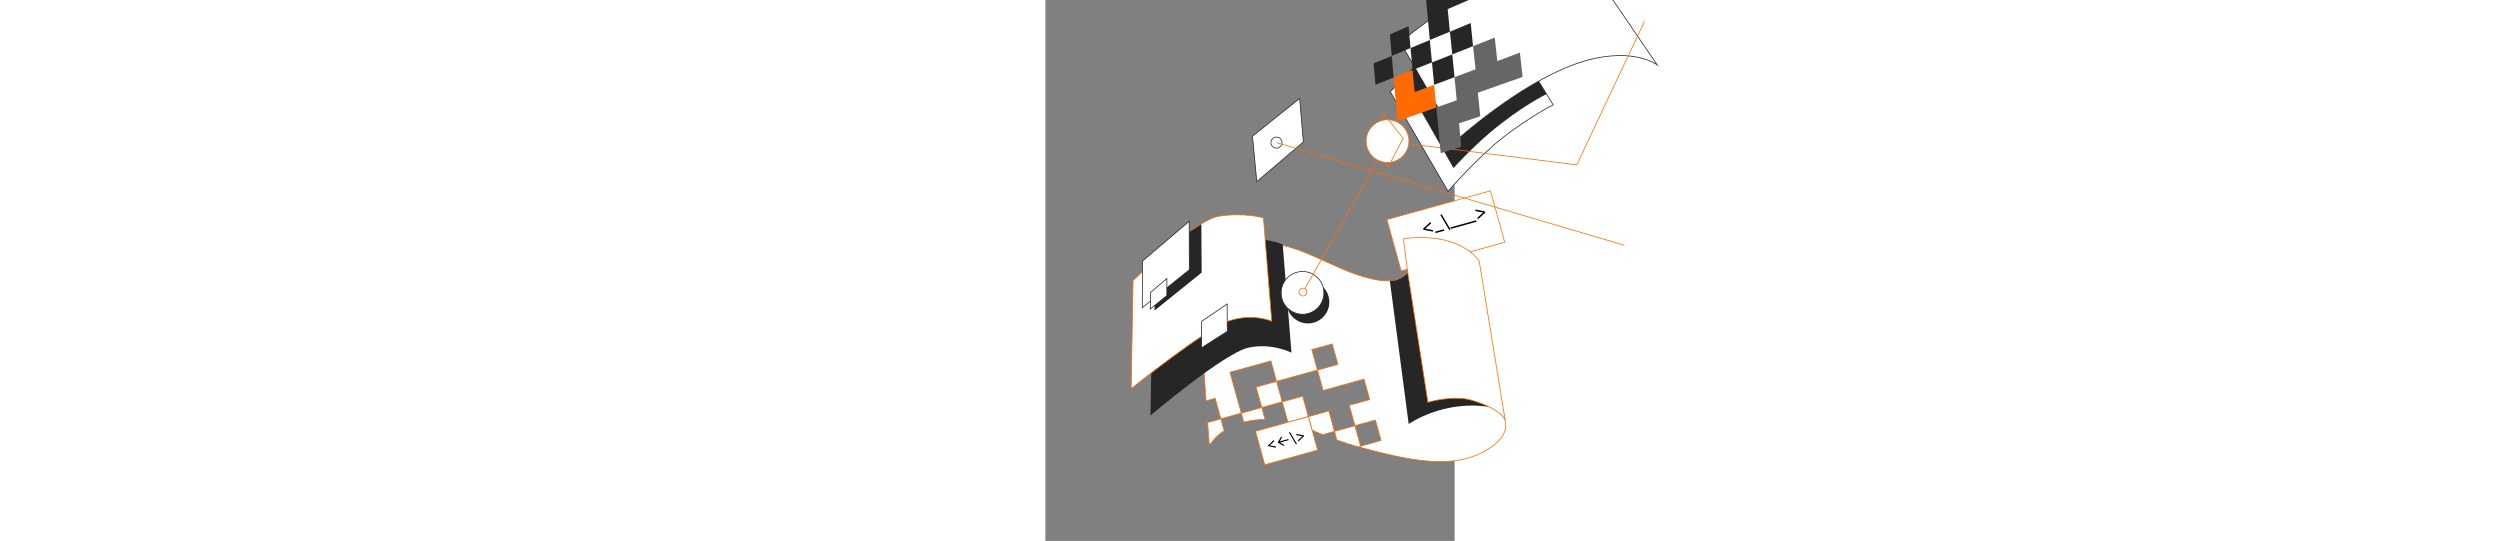 <svg width="684px" height="148px" viewBox="0 0 662 875" fill="none" xmlns="http://www.w3.org/2000/svg">
<rect x="0" y="0" width="662" height="875" fill="#808080" stroke="none"/>
<g clip-path="url(#clip0_34_1280)">
<path d="M766.504 80.196L821.439 169.616C821.439 169.616 788.332 185.641 741.498 221.36C701.709 251.839 651.326 309.362 651.326 309.362L558 148.674C558 148.674 599.683 99.316 661.619 57.767C718.888 19.155 730.804 21.605 730.804 21.605L766.504 80.196Z" fill="white" stroke="#262626" stroke-width="1.223" stroke-miterlimit="10"/>
<path d="M577.835 127.287L660.117 271.86C660.117 271.86 687.606 241.503 717.963 215.556C770.345 171.177 810.621 152.343 810.621 152.343L730.479 21.421C730.804 21.605 657.587 40.256 577.835 127.287Z" fill="#262626"/>
<path d="M989.606 104.922C989.606 104.922 945.76 71.326 854.904 104.455C764.047 137.583 665.378 226.57 665.378 226.57L574.1 68.328C574.1 68.328 698.652 -36.052 782.371 -52.409C850.212 -65.734 885.727 -47.362 885.727 -47.362L989.606 104.922Z" fill="white" stroke="#262626" stroke-width="1.223" stroke-miterlimit="10"/>
<path d="M969.056 34.736L859.587 266.702L553.478 228.275" stroke="#FF6B00" stroke-width="1.223" stroke-miterlimit="10"/>
<path d="M552.459 355.12L719.936 308.699L742.994 391.887L575.517 438.309L552.459 355.12Z" fill="white" stroke="#FF6B00" stroke-width="1.223" stroke-miterlimit="10"/>
<path d="M467.644 697.776L448.554 703.067C443.565 700.889 438.392 699.036 433.332 696.603C432.682 696.235 432.103 696.122 431.453 695.754L425.388 673.876L458.477 664.704L467.644 697.776Z" fill="white" stroke="#FF6B00" stroke-width="1.223" stroke-miterlimit="10"/>
<path d="M509.898 721.677L542.986 712.505L533.819 679.433L500.731 688.605L491.564 655.533L524.652 646.362L515.485 613.29L482.397 622.461L449.309 631.633L440.142 598.561L473.23 589.389L464.063 556.317L430.975 565.489L440.142 598.561L407.054 607.732L373.966 616.904L364.799 583.832L331.711 593.003L298.623 602.175L307.79 635.247L316.957 668.318L283.869 677.49L274.702 644.418L259.939 648.51L244.497 425.69C244.497 425.69 266.418 393.041 325.316 390.96C413.537 387.875 456.836 435.319 529.845 451.517C575.729 461.81 585.908 441.182 585.908 441.182L615.679 632.636C615.679 632.636 692.471 616.008 736.319 667.409C762.34 698.001 723.228 729.936 682.759 741.153C640.508 752.864 590.536 745.622 510.533 723.966L509.898 721.677Z" fill="white" stroke="#FF6B00" stroke-width="1.223" stroke-miterlimit="10"/>
<path d="M509.899 721.677L505.827 722.805C494.533 719.635 483.098 715.956 471.523 711.768L467.644 697.776L500.732 688.605L509.899 721.677Z" fill="white" stroke="#FF6B00" stroke-width="1.223" stroke-miterlimit="10"/>
<path d="M425.389 673.876L393.064 682.835C392.81 682.906 392.485 682.722 392.23 682.793L383.134 649.975L416.222 640.804L425.389 673.876Z" fill="white" stroke="#FF6B00" stroke-width="1.223" stroke-miterlimit="10"/>
<path d="M355.405 678.481C342.526 678.49 331.229 680.251 320.977 682.819L316.958 668.318L350.046 659.147L355.405 678.481Z" fill="white" stroke="#FF6B00" stroke-width="1.223" stroke-miterlimit="10"/>
<path d="M267.585 717.616L265.039 718.322L262.49 683.416L283.87 677.49L289.229 696.824C278.324 703.956 270.967 712.022 267.585 717.616Z" fill="white" stroke="#FF6B00" stroke-width="1.223" stroke-miterlimit="10"/>
<path d="M340.879 626.075L373.967 616.903L383.134 649.975L350.046 659.147L340.879 626.075Z" fill="white" stroke="#FF6B00" stroke-width="1.223" stroke-miterlimit="10"/>
<path d="M557.213 454.34L587.678 685.872C587.678 685.872 643.138 646.666 717.31 658.158L675.995 435.935C675.995 435.935 640.769 408.717 586.232 441.366C586.232 441.366 574.984 455.168 557.213 454.34Z" fill="#262626"/>
<path d="M586.233 441.365L579.201 386.334C579.201 386.334 661.351 371.234 701.651 421.701L743.663 679.07C743.663 679.07 739.334 662.463 689.679 647.463C659.784 638.491 618.763 650.683 618.763 650.683L586.233 441.365Z" fill="white" stroke="#FF6B00" stroke-width="1.223" stroke-miterlimit="10"/>
<path d="M383.94 395.804C383.94 395.804 351.93 379.2 311.402 393.173C270.874 407.146 173.066 497.264 173.066 497.264L169.993 672.071C169.993 672.071 289.368 570.77 328.691 562.336C366.161 554.141 398.101 570.491 398.101 570.491L383.94 395.804Z" fill="#262626"/>
<path d="M352.725 352.407C352.725 352.407 322.505 343.251 280.187 349.776C242.082 355.681 141.851 453.867 141.851 453.867L138.778 628.674C138.778 628.674 259.352 531.697 297.476 518.939C335.599 506.18 366.184 519.618 366.184 519.618L352.725 352.407Z" fill="white" stroke="#FF6B00" stroke-width="1.223" stroke-miterlimit="10"/>
<path d="M252.258 362.722L252.827 440.913L176.655 502.296L177.092 420.814L232.711 375.263L252.258 362.722Z" fill="#262626"/>
<path d="M339.867 697.581L425.387 673.876L440.406 728.063L354.886 751.768L339.867 697.581Z" fill="white" stroke="#FF6B00" stroke-width="1.223" stroke-miterlimit="10"/>
<path d="M418.5 705.671L418.123 704.314L405.657 701.778L406.259 703.949L415.758 705.664L415.652 705.547L415.746 705.886L415.776 705.731L408.516 712.092L409.117 714.263L418.5 705.671ZM393.844 699.499L405.206 718.745L407.038 718.237L395.676 698.991L393.844 699.499ZM385.502 721.393L386.451 719.742L379.583 715.855L393.51 711.995L392.993 710.129L379.066 713.989L382.957 707.138L381.289 706.194L375.796 715.9L385.502 721.393ZM360.529 721.739L372.996 724.275L372.394 722.104L362.895 720.389L363 720.506L362.906 720.167L362.876 720.321L370.137 713.961L369.535 711.79L360.153 720.382L360.529 721.739Z" fill="black"/>
<path d="M232.595 358.036L232.909 436.297L156.737 497.681L157.198 422.218L232.595 358.036Z" fill="white" stroke="#262626" stroke-width="1.223" stroke-miterlimit="10"/>
<path d="M341.951 293.756L335.031 220.339L411.273 159.21L417.347 229.574L341.951 293.756Z" fill="white" stroke="#262626" stroke-width="1.223" stroke-miterlimit="10"/>
<path d="M376.201 239.335C371.421 240.66 366.474 237.861 365.149 233.084C363.825 228.307 366.626 223.361 371.406 222.036C376.185 220.711 381.133 223.51 382.457 228.287C383.781 233.064 380.98 238.011 376.201 239.335Z" fill="white" stroke="#262626" stroke-width="1.223" stroke-miterlimit="10"/>
<path d="M196.552 450.484L196.547 478.154L169.671 499.849L169.958 473.197L196.552 450.484Z" fill="white" stroke="#262626" stroke-width="1.223" stroke-miterlimit="10"/>
<path d="M294.03 491.677L294.255 535.994L252.573 562.614L252.772 519.824L294.03 491.677Z" fill="white" stroke="#262626" stroke-width="1.223" stroke-miterlimit="10"/>
<path d="M433.972 521.922C415.558 527.026 396.494 516.243 391.392 497.838C386.29 479.432 397.083 460.374 415.497 455.269C433.912 450.165 452.976 460.948 458.077 479.354C463.179 497.759 452.387 516.818 433.972 521.922Z" fill="#262626"/>
<path d="M425.204 507.094C406.789 512.198 387.725 501.415 382.624 483.01C377.522 464.604 388.314 445.545 406.729 440.441C425.143 435.337 444.207 446.12 449.309 464.526C454.411 482.931 443.618 501.99 425.204 507.094Z" fill="white" stroke="#262626" stroke-width="1.223" stroke-miterlimit="10"/>
<path d="M415.964 473.768L548.818 239.155" stroke="#FF6B00" stroke-width="1.223" stroke-miterlimit="10"/>
<path d="M562.716 261.601C544.302 266.705 525.238 255.922 520.136 237.517C515.035 219.111 525.827 200.053 544.241 194.948C562.656 189.844 581.72 200.627 586.821 219.033C591.923 237.438 581.131 256.497 562.716 261.601Z" fill="white" stroke="#FF6B00" stroke-width="1.223" stroke-miterlimit="10"/>
<path d="M540.748 196.191L546.369 182.853L578.802 223.722L554.227 270.529L548.196 262.613" stroke="#FF6B00" stroke-width="1.223" stroke-miterlimit="10"/>
<path d="M711.635 343.809L711.154 342.074L695.217 338.833L695.986 341.608L708.13 343.8L707.995 343.651L708.115 344.084L708.154 343.887L698.872 352.017L699.641 354.793L711.635 343.809ZM682.916 360.176L683.577 362.562L697.456 358.715L696.795 356.329L682.916 360.176ZM669.11 364.003L669.772 366.388L683.65 362.541L682.989 360.156L669.11 364.003ZM655.305 367.83L655.966 370.215L669.845 366.368L669.184 363.983L655.305 367.83ZM638.699 347.4L653.224 372.002L655.567 371.353L641.041 346.75L638.699 347.4ZM630.616 374.673L631.277 377.058L645.156 373.211L644.495 370.826L630.616 374.673ZM611.437 371.582L627.374 374.824L626.605 372.049L614.462 369.857L614.596 370.006L614.476 369.573L614.438 369.77L623.72 361.64L622.95 358.864L610.956 369.848L611.437 371.582Z" fill="black"/>
<path d="M418.393 478.574C415.02 479.509 411.527 477.533 410.592 474.161C409.658 470.789 411.635 467.298 415.009 466.363C418.382 465.427 421.875 467.403 422.81 470.775C423.744 474.147 421.767 477.639 418.393 478.574Z" fill="white" stroke="#FF6B00" stroke-width="1.223" stroke-miterlimit="10"/>
<path d="M661.841 124.821L695.865 112.103L691.776 74.61L726.861 60.776L731.091 98.778L767.589 85.1L771.917 124.444L735.207 137.359L699.515 149.992L703.49 188.064L669.114 199.51L672.764 237.399L639.449 247.729L636.01 210.603L632.388 173.803L665.35 162.201L661.841 124.821Z" fill="#666666"/>
<path d="M658.219 88.021L654.342 51.291L688.013 37.301L691.776 74.61L658.219 88.021Z" fill="#262626"/>
<path d="M628.836 137.257L625.354 100.966L658.219 88.021L661.841 124.822L628.836 137.257Z" fill="#262626"/>
<path d="M593.947 113.233L590.677 77.705L621.873 64.675L625.355 100.966L593.947 113.233Z" fill="#262626"/>
<path d="M597.288 149.016L628.836 137.257L632.389 173.803L600.444 185.123L569.772 196.09L566.502 160.562L563.303 125.288L593.947 113.233L597.288 149.016Z" fill="#FF6B00"/>
<path d="M654.342 51.291L621.874 64.674L618.533 28.892L615.263 -6.637L647.125 -21.221L680.443 -36.483L684.32 0.247L650.79 14.745L654.342 51.291Z" fill="#262626"/>
<path d="M557.186 55.758L587.478 42.431L590.677 77.705L560.244 90.523L557.186 55.758Z" fill="#262626"/>
<path d="M533.93 136.991L530.942 102.48L560.243 90.523L563.302 125.288L533.93 136.991Z" fill="#262626"/>
<path d="M373.801 230.686L936.759 396.803" stroke="#FF6B00" stroke-width="1.223" stroke-miterlimit="10"/>
</g>
<defs>
<clipPath id="clip0_34_1280">
<rect width="1003.13" height="769.271" fill="white" transform="matrix(-0.964 0.267 0.267 0.964 966.682 -135)"/>
</clipPath>
</defs>
</svg>

